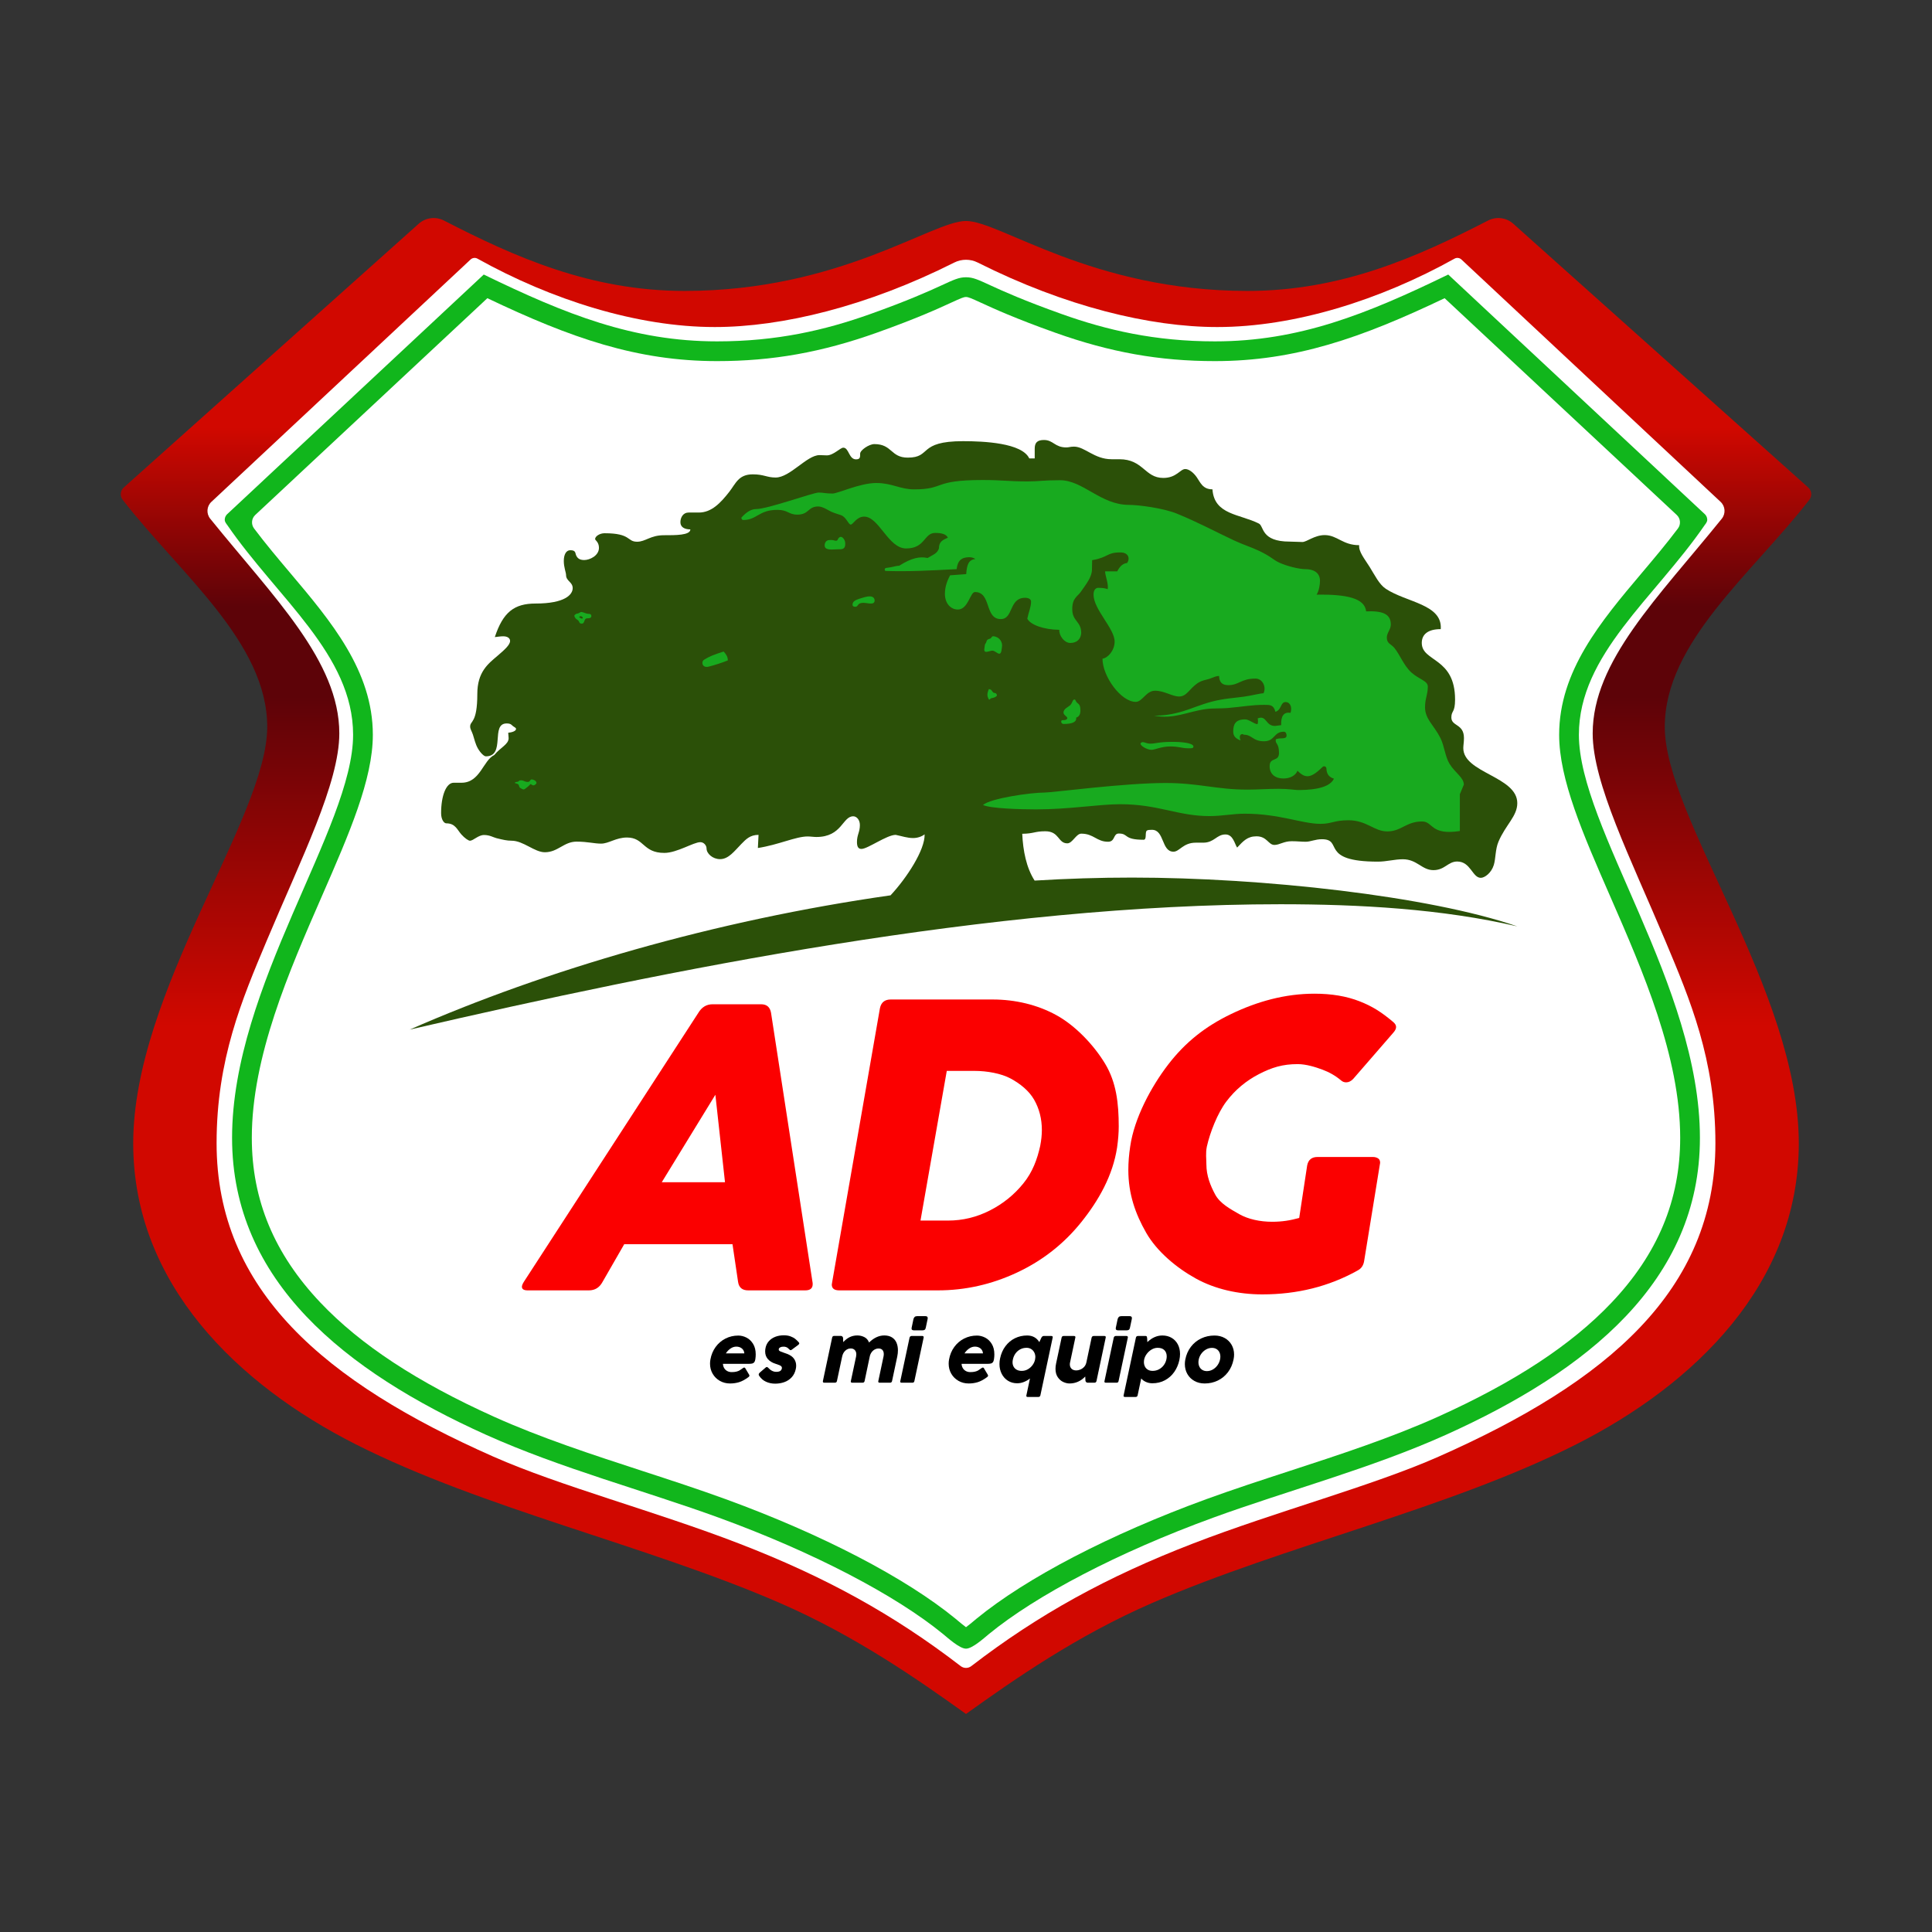 <?xml version="1.0" encoding="utf-8"?>
<!-- Generator: Adobe Illustrator 28.4.0, SVG Export Plug-In . SVG Version: 6.00 Build 0)  -->
<svg version="1.1" id="Capa_1" xmlns="http://www.w3.org/2000/svg" xmlns:xlink="http://www.w3.org/1999/xlink" x="0px" y="0px"
	 viewBox="0 0 800 800" style="enable-background:new 0 0 800 800;" xml:space="preserve">
<rect x="0" y="0" width="800" height="800" fill="#333333" stroke="none"/>
<style type="text/css">
	
		.st0{clip-path:url(#SVGID_00000169528195265632858540000000849244018571292859_);fill:url(#SVGID_00000085246739549157224860000012751480272768659594_);}
	.st1{fill:#FFFFFF;}
	.st2{fill:#11B61C;}
	.st3{fill:#2B5008;}
	.st4{fill:#18AA1F;}
	.st5{fill:#FB0000;}
</style>
<g>
	<g>
		<defs>
			<path id="SVGID_1_" d="M400,91.502c14.173,0,52.127,28.967,116.556,28.967c38.98,0,70.376-14.105,99.621-29.152
				c3.423-1.761,7.578-1.231,10.447,1.336l122.133,109.216c1.46,1.307,1.66,3.521,0.46,5.069
				c-23.759,30.642-59.869,59.058-59.869,94.038c0,37.638,55.492,109.382,55.492,172.478
				c0,58.216-43.3,99.9-92.126,124.597c-52.779,26.698-120.537,41.781-175.524,65.663
				c-31.349,13.613-57.238,31.715-77.191,46c-19.953-14.285-45.843-32.387-77.191-46
				c-54.989-23.882-122.745-38.965-175.523-65.663c-48.827-24.697-92.125-66.381-92.125-124.597
				c0-63.096,55.491-134.841,55.491-172.478c0-34.98-36.109-63.396-59.867-94.038
				c-1.201-1.548-1.002-3.763,0.459-5.069L173.375,92.653c2.869-2.567,7.025-3.097,10.447-1.336
				c29.244,15.048,60.641,29.152,99.621,29.152C347.871,120.469,385.827,91.502,400,91.502"/>
		</defs>
		<clipPath id="SVGID_00000052824563546539757630000016704970291109208240_">
			<use xlink:href="#SVGID_1_"  style="overflow:visible;"/>
		</clipPath>
		
			<linearGradient id="SVGID_00000178903069863771748470000000492364746217141163_" gradientUnits="userSpaceOnUse" x1="400" y1="709.714" x2="400" y2="90.291">
			<stop  offset="0" style="stop-color:#D10800"/>
			<stop  offset="0.46" style="stop-color:#D10800"/>
			<stop  offset="0.68" style="stop-color:#5D0308"/>
			<stop  offset="0.74" style="stop-color:#5D0308"/>
			<stop  offset="0.86" style="stop-color:#D10800"/>
			<stop  offset="1" style="stop-color:#D10800"/>
		</linearGradient>
		
			<rect x="49.583" y="89.555" style="clip-path:url(#SVGID_00000052824563546539757630000016704970291109208240_);fill:url(#SVGID_00000178903069863771748470000000492364746217141163_);" width="700.834" height="620.158"/>
	</g>
	<path class="st1" d="M397.809,689.903c1.29,0.993,3.089,0.995,4.378,0.002
		c27.959-21.503,56.256-37.028,91.627-50.696c34.743-13.427,74.261-23.836,101.853-36.033
		c69.848-30.874,114.646-68.868,114.646-129.799c0-34.755-10.516-59.475-20.717-83.758
		c-14.453-34.398-30.097-65.34-30.097-85.943c0-29.911,27.124-56.277,53.454-88.888
		c1.69-2.096,1.481-5.143-0.485-6.981L605.146,107.458c-0.779-0.728-1.937-0.869-2.867-0.351
		c-30.716,17.124-66.248,28.314-98.238,28.314c-27.872,0-63.098-8.545-99.171-26.701
		c-3.057-1.539-6.677-1.542-9.734-0.003c-36.075,18.157-71.302,26.703-99.176,26.703
		c-31.992,0-67.523-11.19-98.239-28.314c-0.932-0.518-2.09-0.378-2.869,0.351L87.532,207.805
		c-1.966,1.839-2.175,4.886-0.484,6.981c26.329,32.612,53.453,58.979,53.453,88.889
		c0,20.603-15.646,51.545-30.097,85.943c-10.202,24.284-20.717,49.003-20.717,83.758
		c0,60.931,44.799,98.925,114.644,129.799c27.594,12.197,67.111,22.606,101.855,36.033
		C341.555,652.877,369.851,668.4,397.809,689.903"/>
	<path class="st2" d="M400,682.676c2.637,0,7.415-4.352,9.475-6.04c19.519-16.006,53.474-33.828,92.8-48.173
		c30.906-11.272,65.741-20.496,96.544-34.385c58.229-26.253,105.083-63.504,105.083-122.912
		c0-62.963-50.115-128.547-50.115-166.909c0-33.154,31.288-56.553,52.097-86.84c0.276-0.402,1.05-1.22,1.05-2.176
		c0-1.516-1.05-2.381-1.05-2.381l-106.202-99.179c-33.912,16.478-61.924,27.671-96.639,27.671
		c-24.83,0-44.781-4.667-63.388-11.303c-31.356-11.184-33.726-15.241-39.656-15.241
		c-5.93,0-8.3,4.058-39.656,15.241c-18.606,6.636-38.559,11.303-63.388,11.303
		c-34.715,0-62.728-11.193-96.641-27.671L94.115,212.861c0,0-1.052,0.865-1.052,2.381
		c0,0.955,0.775,1.774,1.052,2.176c20.809,30.287,52.096,53.685,52.096,86.84
		c0,38.362-50.116,103.945-50.116,166.909c0,59.408,46.855,96.659,105.084,122.912
		c30.803,13.889,65.638,23.113,96.544,34.385c39.325,14.345,73.281,32.167,92.8,48.173
		C392.584,678.324,397.363,682.676,400,682.676"/>
	<path class="st1" d="M400,673.789c-1.201-0.875-2.624-2.076-3.3-2.645c-0.372-0.314-0.706-0.595-0.992-0.828
		c-20.679-16.957-55.371-35.01-95.183-49.53c-11.188-4.081-23.078-7.96-34.577-11.71
		c-20.662-6.739-42.027-13.71-61.408-22.446c-31.785-14.333-55.275-29.771-71.807-47.199
		c-19.152-20.189-28.462-42.518-28.462-68.263c0-33.655,15.399-68.906,28.983-100.007
		c11.34-25.96,21.132-48.379,21.132-66.903c0-26.465-17.366-47.04-34.162-66.937
		c-5.06-5.995-10.251-12.144-15.019-18.489c-1.294-1.723-1.079-4.133,0.495-5.604l96.109-89.754
		c34.689,16.543,61.978,26.053,95.148,26.053c22.898,0,43.294-3.632,66.133-11.777
		c16.684-5.951,25.446-9.979,30.683-12.387c4.196-1.928,5.273-2.38,6.227-2.38c0.954,0,2.032,0.452,6.226,2.38
		c5.237,2.407,14.001,6.436,30.684,12.387c22.84,8.146,43.236,11.777,66.132,11.777
		c33.171,0,60.46-9.509,95.15-26.053L694.3,213.226c1.572,1.468,1.788,3.886,0.495,5.606
		c-4.768,6.344-9.96,12.495-15.02,18.49c-16.794,19.897-34.163,40.472-34.163,66.936
		c0,18.524,9.795,40.944,21.135,66.903c13.584,31.101,28.983,66.352,28.983,100.007
		c0,25.745-9.31,48.074-28.462,68.263c-16.533,17.428-40.021,32.866-71.807,47.199
		c-19.382,8.736-40.746,15.707-61.41,22.446c-11.498,3.75-23.388,7.63-34.577,11.71
		c-39.812,14.52-74.504,32.573-95.181,49.53c-0.287,0.233-0.621,0.514-0.993,0.828
		C402.624,671.713,401.202,672.914,400,673.789"/>
	<path class="st3" d="M428.41,364.631c-3.433-5.321-4.799-12.381-5.122-19.379c4.835-0.054,5.109-1.043,9.558-1.043
		c5.879,0,5.163,4.999,9.118,4.999c2.142,0,3.625-4.01,5.767-4.01c5.163,0,6.373,3.351,11.095,3.351
		c3.038,0,2.033-3.405,4.449-3.405c4.176,0,1.759,2.581,10.273,2.581c1.483,0,0.373-3.318,1.428-3.845
		c0.439-0.219,0.934-0.275,2.032-0.275c5.219,0,3.846,9.063,8.898,9.063c2.528,0,3.955-3.734,9.228-3.734h3.076
		c4.614,0,5.546-3.406,9.227-3.406c3.186,0,3.79,3.9,4.834,5.438c2.583-2.747,4.284-4.668,8.019-4.668
		c4.394,0,4.889,3.569,7.415,3.569c2.142,0,3.9-1.538,7.142-1.538c2.47,0,3.9,0.22,5.822,0.22
		c2.032,0,3.9-1.044,6.701-1.044c9.064,0-1.208,9.283,23.18,9.283c3.624,0,6.921-0.988,10.326-0.988
		c5.932,0,7.855,4.504,12.669,4.504c4.743,0,6.006-3.57,9.851-3.57c5.603,0,6.262,6.755,9.777,6.755
		c1.593,0,4.371-2.002,5.383-5.328c0.824-2.71,0.581-6.426,1.921-9.612c2.955-7.019,7.801-10.546,7.801-15.983
		c0-11.095-22.356-12.469-22.356-22.794c0-1.154,0.273-2.417,0.273-4.174c0-5.988-5.218-4.78-5.218-8.514
		c0-2.911,1.538-1.867,1.538-7.413c0-17.632-13.786-15.49-13.786-23.454c0-3.515,2.526-5.709,7.854-5.709
		c0.769-10.328-14.226-11.042-22.739-16.699c-2.793-1.855-4.559-5.644-6.701-9.063
		c-2.104-3.357-4.612-6.34-4.341-9.005c-6.864,0-9.061-4.174-14.28-4.174c-4.231,0-7.415,2.857-9.228,2.857
		l-5.273-0.165c-11.974,0-10.571-6.374-12.743-7.47c-7.903-3.992-18.51-3.57-19.224-14.17
		c-4.066,0-4.985-2.841-6.538-5.054c-1.386-1.975-3.245-3.349-4.722-3.349c-2.142,0-3.57,3.68-9.118,3.68
		c-7.691,0-8.239-7.745-18.182-7.745h-3.239c-7.142,0-11.042-5.219-15.544-5.219c-1.483,0-2.087,0.33-3.186,0.33
		c-4.779,0-5.383-3.076-9.228-3.076c-2.856,0-3.845,1.154-3.845,3.626v4.009H426.2
		c-3.019-6.426-18.784-7.141-27.408-7.141c-18.95,0-12.907,6.812-22.905,6.812c-7.141,0-6.372-5.603-13.842-5.603
		c-2.197,0-5.877,2.527-5.877,3.954c0,1.428,0.055,2.362-1.703,2.362c-3.02,0-2.911-4.833-5.272-4.833
		c-1.264,0-4.064,3.185-6.812,3.185l-3.021-0.109c-5.273,0-12.193,9.282-18.181,9.282
		c-3.68,0-4.834-1.318-9.448-1.318c-5.932,0-7.03,3.735-9.722,7.196c-3.645,4.686-7.415,8.623-12.633,8.623
		h-4.285c-2.197,0-3.35,2.033-3.35,4.01s1.647,2.966,4.12,2.965c0,2.473-6.206,2.416-10.986,2.416
		c-5.548,0-7.579,2.692-11.04,2.692c-4.34,0-2.362-3.515-13.513-3.515c-1.977,0-3.9,1.263-3.9,2.416
		c0,0.494,1.593,1.208,1.593,3.624c0,3.241-3.791,5.054-6.097,5.054c-1.971,0-2.768-0.771-3.295-1.812
		c-0.501-0.989-0.055-2.252-2.471-2.252c-1.758,0-2.692,1.868-2.692,4.449c0,2.692,0.934,4.779,0.934,5.822
		c0,2.527,2.747,2.857,2.747,5.436c0,2.637-3.131,6.372-15.38,6.372c-8.843,0-13.457,3.571-16.863,13.895
		c1.098-0.109,2.302-0.33,3.461-0.33c1.757,0,2.856,0.769,2.856,1.923c0,1.658-2.406,3.772-5.327,6.261
		c-3.757,3.203-8.239,6.591-8.239,15.654c0,12.304-2.966,11.04-2.966,13.511c0,1.154,0.685,1.944,1.153,3.406
		c0.581,1.816,1.045,3.937,2.033,5.657c1.116,1.946,2.588,3.296,3.314,3.296c8.331,0,1.794-13.621,8.605-13.621
		c1.923,0,2.041,0.716,2.692,1.154c0.712,0.477,1.209,0.697,1.209,1.099c0,0.988-1.923,1.483-3.241,1.593
		l0.165,2.252c0,2.581-3.351,3.789-5.932,6.976c-4.614,2.142-5.823,11.477-13.567,11.477h-3.24
		c-3.131,0-5.218,5.383-5.218,12.58c0,2.691,1.209,4.23,2.142,4.23c3.735,0,4.472,2.603,6.261,4.613
		c1.351,1.518,2.926,2.582,3.516,2.582c1.483,0,3.406-2.362,5.877-2.362c2.364,0,3.798,0.98,5.163,1.318
		c2.824,0.7,4.356,1.044,6.207,1.044c4.888,0,9.502,4.779,13.787,4.779c5.437,0,7.854-4.394,13.127-4.394
		c4.669,0,7.25,0.823,10.162,0.823c3.185,0,6.151-2.527,10.71-2.527c7.196,0,6.482,6.372,15.489,6.372
		c5.218,0,12.084-4.449,14.886-4.449c1.537,0,2.581,1.428,2.581,2.581c0,2.142,2.527,4.449,5.602,4.449
		c3.561,0,5.98-3.408,8.844-6.316c1.861-1.892,3.557-3.736,7.085-3.736l-0.275,5.439
		c8.569-1.319,15.709-4.779,20.598-4.779c1.152,0,2.526,0.219,3.624,0.219c10.656,0,10.766-8.569,15.27-8.569
		c1.428,0,2.747,1.482,2.747,3.626c0,2.965-1.209,4.009-1.209,7.03c0,2.252,0.769,2.856,1.867,2.856
		c2.582,0,10.491-5.822,14.171-5.822c2.692,0.548,4.778,1.318,7.251,1.318c1.812,0,3.625-0.66,4.723-1.537
		c0.203,6.402-7.395,18.064-14.101,25.256c-72.869,10.389-142.827,30.887-199.103,55.597
		c107.743-24.938,240.887-51.907,360.52-51.907c32.862,0,66.903,1.923,98.102,9.162
		c-36.637-12.623-105.739-20.202-159.511-20.202C455.361,363.383,441.887,363.811,428.41,364.631"/>
	<path class="st4" d="M214.615,324.797L214.615,324.797c0.427,0.405,0.236,1.101,0.795,1.461
		c0.575,0.371,1.121,0.639,1.436,0.639c0.519,0,2.662-1.905,2.77-2.208c0.519,0,0.585,0.498,1.321,0.498
		c0.606,0,1.212-0.758,1.212-0.952c0-0.996-1.451-1.494-1.948-1.494c-0.844,0-0.563,1.04-1.688,1.04
		c-1.321,0-1.645-0.671-2.706-0.671c-1.104,0-0.744,0.319-1.256,0.541c-0.456,0.199-1.342,0.043-1.342,0.541
		C213.209,324.361,214.239,324.439,214.615,324.797 M240.16,255.206L240.16,255.206
		c-0.33,0.115-0.507,0.418-0.105,0.539c0.265,0.08,0.443,0.336,0.727,0.365c0.109,0.011,0.341,0.031,0.425-0.036
		c0.256-0.209,0.028-0.511-0.158-0.674C240.779,255.167,240.504,255.087,240.16,255.206z M243.97,254.203
		L243.97,254.203c0.361,0.017,0.766,0.164,0.853,0.577c0.032,0.148,0.051,0.378,0.022,0.528
		c-0.117,0.62-0.826,0.687-1.331,0.702c-0.351,0.01-0.865,0.032-1.115,0.308
		c-0.207,0.23-0.304,0.566-0.429,0.846c-0.158,0.359-0.258,0.811-0.649,0.987c-0.296,0.134-0.911,0.106-1.157-0.103
		c-0.348-0.296-0.397-0.81-0.722-1.123c-0.292-0.282-0.681-0.455-0.983-0.737
		c-0.154-0.143-0.256-0.362-0.379-0.539c-0.195-0.278-0.378-0.678-0.124-0.996
		c0.119-0.148,0.313-0.255,0.468-0.355c0.096-0.062,0.234-0.172,0.344-0.208c0.111-0.037,0.225-0.003,0.341-0.019
		c0.647-0.089,1.157-0.778,1.833-0.642c0.553,0.111,1.081,0.323,1.595,0.524
		C242.98,254.126,243.495,254.181,243.97,254.203z M299.655,269.786L299.655,269.786
		c-4.069,1.282-6.007,2.066-8.098,3.39c-1.399,0.886-0.744,3.496,1.79,2.888
		c2.353-0.565,5.963-1.759,8.035-2.606C301.35,271.92,300.732,270.987,299.655,269.786z M410.033,264.414
		L410.033,264.414c-0.453,0.228-0.996,0.213-1.325,0.687c-0.251,0.364-0.243,0.839-0.513,1.192
		c-0.429,0.563-0.436,0.967-0.51,1.693c-0.088,0.868-0.572,2.397,1.507,1.801
		c2.201-0.629,2.028-0.438,3.895,0.662c1.681,0.994,1.603-1.454,1.802-2.532c0.35-1.887-0.892-4.138-3.42-4.447
		C410.555,263.359,410.758,264.048,410.033,264.414z M409.541,289.699L409.541,289.699
		c0.412,0.025,0.54-0.498,0.845-0.563c0.919-0.193,1.682-0.264,2.419-1.069c-0.055-1.407-1.171-0.946-1.576-1.351
		c-0.593-0.595-0.562-1.294-1.8-1.351C408.806,287.058,408.517,288.093,409.541,289.699z M341.868,224.427
		L341.868,224.427c-0.417,0.614-0.579,1.677-0.14,2.319c0.885,1.294,4.342,0.617,5.708,0.69
		c2.035,0.11,2.658-0.659,2.552-2.636c-0.077-1.444-1.62-3.592-2.867-1.811
		c-0.347,0.496-0.179,0.753-0.78,0.905c-0.463,0.116-1.058-0.206-1.525-0.246
		C343.767,223.553,342.528,223.451,341.868,224.427z M356.909,247.606L356.909,247.606
		c-1.193,0.37-3.41,0.89-3.787,2.158c-0.26,0.877-0.066,1.402,0.899,1.485
		c1.151,0.1,1.059-0.964,1.986-1.363c1.744-0.722,3.535,0.274,5.242-0.032c1.226-0.218,1.133-1.932,0.289-2.529
		C360.356,246.49,358.154,247.22,356.909,247.606z M443.282,291.865L443.282,291.865
		c-0.71,0.846-2.911,1.511-2.911,3.215c0,1.154,2.071,1.779,1.483,2.554c-0.497,0.655-1.204,0.555-1.976,0.578
		c-0.682,0.019-0.682,1.565,0.575,1.565c3.543,0,5.377-0.783,5.191-2.636c1.317-0.412,1.73-1.566,1.73-2.966
		c0-2.831-1.006-2.614-1.648-3.49c-0.41-0.561-0.419-1.042-0.741-1.042
		C444.106,289.642,444.182,290.796,443.282,291.865z M472.339,307.685L472.339,307.685
		c-0.575,0.99,2.638,2.802,4.449,2.802c1.483,0,4.039-1.401,7.827-1.401c3.297,0,5.11,0.742,6.84,0.742
		c1.236,0,2.835,0.247,2.719-0.742c-0.166-1.401-4.532-1.895-8.57-1.895c-6.013,0-7.003,0.742-9.31,0.742
		C474.317,307.933,473.328,306.697,472.339,307.685z M558.356,339.654c-6.013,0-6.838,1.483-11.617,1.483
		c-7.497,0-17.056-4.203-31.308-4.203c-5.027,0-9.229,0.989-14.665,0.989c-13.018,0-21.093-4.916-36.938-4.916
		c-8.735,0-21.04,2.142-34.826,2.142c-6.426,0-18.674-0.33-21.97-1.812c3.021-2.747,19.664-5.163,25.597-5.163
		c3.129,0,32.886-3.954,49.984-3.954c13.704,0,21.201,2.746,33.889,2.746c4.284,0,8.158-0.33,12.935-0.33
		c4.398,0,6.756,0.494,7.827,0.494c3.462,0,13.019-0.083,15.079-4.697c-2.302-0.745-3.006-2.147-3.109-4.242
		c-0.017-0.364-0.247-0.684-0.585-0.818c-0.34-0.133-0.725-0.055-0.988,0.198
		c-4.776,4.65-7.046,4.993-10.398,1.566c-0.824,2.06-3.131,3.213-5.766,3.213c-3.791,0-5.768-2.059-5.768-5.108
		c0-3.872,3.872-1.648,3.872-5.438c0-4.368-1.648-3.543-1.318-5.685c1.895-0.824,4.449,0.247,4.449-1.565
		c0-0.643-0.247-1.566-1.155-1.566c-4.2,0-3.625,3.955-8.155,3.955c-4.779,0-4.861-2.719-8.405-2.719
		c-0.617-0.618-2.389-0.165-1.318,2.389c-1.878-0.761-3.05-1.648-3.05-3.707c0-3.049,0.989-5.026,4.944-5.026
		c1.649,0,3.79,1.978,5.109,1.978c0.412-0.989,0.081-2.39,0.081-2.39c3.79-1.483,3.131,3.131,7.168,3.131
		l2.554-0.33c-0.139-3.828,1.07-5.521,3.874-5.109c0.74-2.224-0.084-4.449-2.06-4.449
		c-2.143,0-1.565,3.214-4.203,4.037c-0.74-2.966-2.307-2.883-4.614-2.883c-5.189,0-8.437,0.718-15.159,1.318
		c-2.696,0.24-6.099,0.032-8.898,0.412c-7.829,1.062-13.349,4.367-21.67,2.718
		c3.891,0.089,7.901-0.532,12.11-1.812c3.639-1.105,7.375-2.781,11.864-3.955
		c5.139-1.343,9.217-1.495,13.266-2.06c3.422-0.477,7.15-1.475,8.158-1.401c1.295-2.541-0.331-6.097-3.297-6.097
		c-6.013,0-6.838,2.719-11.287,2.719c-2.554,0-3.709-1.236-3.791-3.79c-1.42,0-2.326,0.592-3.955,1.154
		c-1.561,0.538-3.192,0.556-5.189,1.978c-3.19,2.268-4.286,5.355-7.416,5.355c-2.884,0-6.097-2.389-9.971-2.389
		c-3.706,0-5.189,4.614-7.99,4.614c-6.097,0-13.759-10.546-13.759-17.88c2.305-0.329,5.024-3.46,5.024-7.084
		c0-5.439-8.733-13.266-8.733-19.445c0-2.224,1.153-2.802,1.895-2.802c1.153,0,2.879,0.053,3.955,0.577
		c0.448-2.178-0.989-5.356-1.071-7.416h5.025c1.396-2.637,2.691-3.271,4.121-3.46
		c1.318-2.06,0.412-4.367-2.801-4.367c-5.85,0-4.698,1.978-11.7,3.213l-0.082,3.873
		c0,3.011-2.219,5.798-4.614,9.227c-1.405,2.013-3.543,2.554-3.543,7.168c0,5.109,3.708,4.944,3.708,9.887
		c-0.13,2.281-1.567,4.12-4.533,4.12c-2.389,0-4.695-2.966-4.531-5.438c-6.426-0.082-11.946-2.06-13.265-4.614
		c0.577-2.801,1.566-4.779,1.566-7.085c0-0.742-0.659-1.566-2.472-1.566c-6.756,0-4.78,8.816-10.051,8.816
		c-6.84,0-3.79-11.204-10.711-11.204c-1.977,0-2.8,7.25-7.085,7.25c-2.801,0-5.355-2.388-5.355-6.51
		c0-3.295,1.236-5.932,2.142-7.661l6.674-0.495c0.298-4.162,1.079-5.913,3.79-6.261
		c-0.659-0.494-1.713-0.742-2.472-0.742c-3.295,0-4.886,1.446-5.273,4.944
		c-11.804,0.607-19.756,1.045-29.414,0.741c-0.412-0.013-0.657-1.136,0.247-1.236
		c2.967-0.329,3.873-0.906,5.356-0.906c5.345-3.381,8.665-3.894,11.781-3.214c2.307-1.4,3.955-1.812,4.697-3.954
		c0.032-2.719,1.286-3.404,3.707-4.449c-0.659-1.4-2.389-1.978-5.273-1.978c-4.695,0-4.037,6.427-12.029,6.427
		c-7.416,0-11.206-13.183-17.384-13.183c-3.131,0-4.615,3.296-5.52,3.296c-0.907,0-1.649-2.472-3.461-3.625
		c-0.557-0.355-2.181-0.714-4.12-1.483c-1.767-0.701-3.873-2.389-5.932-2.389c-4.285,0-3.708,3.377-8.651,3.377
		c-3.625,0-3.791-1.976-8.239-1.976c-7.745,0-8.404,4.202-14.171,4.202c-0.527,0-0.895-0.813-0.659-1.072
		c1.649-1.812,3.708-3.46,6.015-3.46c4.861,0,23.564-6.838,25.953-6.838c1.903,0,2.801,0.412,5.685,0.412
		c2.225,0,11.37-4.367,18.125-4.367c6.509,0,9.888,2.637,15.654,2.637c13.018,0,7.498-3.873,28.343-3.873
		c8.402,0,10.298,0.577,18.702,0.577c4.78,0,6.263-0.494,13.347-0.494c9.641,0,16.809,10.216,28.589,10.216
		c4.056,0,14.278,1.344,19.857,3.626c9.033,3.691,15.913,7.476,23.728,11.122
		c3.857,1.799,7.011,2.712,10.465,4.366c4.935,2.366,5.557,3.573,8.155,4.779c3.238,1.502,8.266,2.719,10.877,2.719
		c2.966,0,6.014,1.154,6.014,4.861c0,1.648-0.412,4.12-1.4,5.685c12.523-0.165,19.938,1.483,20.515,6.921
		c6.673-0.247,10.216,0.988,10.216,5.438c0,2.143-1.648,3.377-1.648,5.438c0,2.554,1.766,2.612,3.131,4.284
		c2.279,2.792,3.926,7.345,7.003,10.135c3.158,2.863,6.838,3.461,6.838,5.85c0,3.46-1.153,4.861-1.153,8.569
		c0,4.942,3.688,7.419,6.344,12.687c1.68,3.334,1.946,7.687,3.79,10.712c2.303,3.777,5.932,5.695,5.932,8.652
		l-1.649,3.954v15.242c-12.276,1.896-10.949-3.954-15.654-3.954c-6.591,0-8.568,4.12-14.418,4.12
		C568.984,344.268,565.936,339.654,558.356,339.654z"/>
	<path d="M302.497,558.391L302.497,558.391c-0.763,0.52-1.408,1.191-1.934,2.013h7.658
		c-0.084-0.885-0.436-1.572-1.058-2.062c-0.621-0.488-1.38-0.733-2.274-0.733
		C304.058,557.609,303.26,557.869,302.497,558.391 M308.174,566.277c0.178,0,0.309,0.074,0.394,0.222l1.611,2.7
		c0.095,0.158,0.143,0.305,0.143,0.442c0,0.2-0.132,0.395-0.395,0.585c-1.411,1.042-2.705,1.741-3.878,2.1
		c-1.173,0.357-2.428,0.537-3.766,0.537c-1.537,0-2.937-0.359-4.201-1.075c-1.263-0.716-2.258-1.698-2.983-2.945
		c-0.727-1.248-1.09-2.64-1.09-4.178c0-0.589,0.052-1.162,0.158-1.72c0.348-1.958,1.066-3.687,2.155-5.188
		c1.09-1.5,2.451-2.664,4.083-3.49c1.632-0.826,3.4-1.24,5.307-1.24c1.157,0,2.288,0.283,3.395,0.846
		c1.106,0.564,2.019,1.431,2.74,2.605c0.72,1.173,1.081,2.624,1.081,4.351c0,0.653-0.053,1.318-0.158,1.99
		c-0.085,0.548-0.227,0.955-0.428,1.224c-0.199,0.268-0.471,0.45-0.812,0.545
		c-0.343,0.093-0.814,0.142-1.414,0.142h-10.77c0.042,0.684,0.222,1.284,0.536,1.8
		c0.316,0.515,0.74,0.915,1.272,1.2c0.532,0.283,1.134,0.426,1.808,0.426c0.748,0,1.385-0.063,1.91-0.19
		c0.526-0.125,0.954-0.281,1.279-0.465c0.326-0.184,0.684-0.423,1.075-0.718c0.23-0.169,0.404-0.29,0.52-0.365
		C307.884,566.327,308.026,566.277,308.174,566.277z"/>
	<path d="M314.167,569.152c0-0.273,0.153-0.541,0.459-0.805l2.464-2.115c0.158-0.127,0.305-0.19,0.442-0.19
		c0.159,0,0.332,0.095,0.521,0.285c1.042,1.147,2.158,1.72,3.347,1.72c0.748,0,1.302-0.118,1.659-0.355
		c0.358-0.237,0.584-0.566,0.679-0.987c0.02-0.146,0.031-0.247,0.031-0.3c0-0.232-0.073-0.435-0.221-0.608
		c-0.147-0.175-0.406-0.342-0.773-0.505c-0.369-0.163-0.896-0.351-1.58-0.56
		c-1.39-0.433-2.463-1.08-3.222-1.944c-0.758-0.862-1.137-1.926-1.137-3.189c0-0.526,0.057-1.042,0.172-1.547
		c0.222-1.031,0.677-1.935,1.366-2.71c0.69-0.773,1.566-1.371,2.629-1.793c1.063-0.419,2.253-0.63,3.569-0.63
		c1.053,0,1.977,0.146,2.772,0.442c0.795,0.294,1.442,0.644,1.942,1.05c0.5,0.405,0.982,0.866,1.445,1.381
		c0.147,0.169,0.222,0.327,0.222,0.474c0,0.211-0.164,0.437-0.489,0.68l-2.559,1.895
		c-0.2,0.158-0.379,0.235-0.536,0.235c-0.138,0-0.29-0.083-0.459-0.252c-0.284-0.283-0.519-0.499-0.703-0.648
		c-0.184-0.146-0.421-0.275-0.71-0.385c-0.29-0.113-0.64-0.167-1.05-0.167c-0.569,0-1.022,0.089-1.359,0.27
		c-0.337,0.178-0.536,0.398-0.6,0.662c-0.021,0.125-0.032,0.211-0.032,0.252c0,0.19,0.069,0.348,0.206,0.473
		c0.137,0.127,0.338,0.248,0.607,0.365c0.269,0.116,0.692,0.273,1.271,0.472c0.474,0.158,0.921,0.318,1.343,0.475
		c1.347,0.514,2.316,1.196,2.905,2.045c0.59,0.847,0.884,1.793,0.884,2.833c0,0.475-0.058,0.97-0.174,1.485
		c-0.295,1.348-0.863,2.473-1.705,3.373c-0.842,0.9-1.853,1.561-3.032,1.98
		c-1.179,0.422-2.442,0.632-3.79,0.632c-1.358,0-2.615-0.264-3.774-0.79c-1.158-0.526-2.095-1.331-2.811-2.415
		C314.241,569.537,314.167,569.341,314.167,569.152"/>
	<path d="M354.581,560.799c0-0.737-0.209-1.327-0.623-1.77c-0.416-0.44-0.977-0.662-1.683-0.662
		c-0.853,0-1.606,0.305-2.257,0.915c-0.653,0.612-1.084,1.417-1.295,2.417l-2.163,10.138
		c-0.042,0.241-0.14,0.422-0.291,0.537c-0.153,0.116-0.345,0.173-0.578,0.173h-4.374
		c-0.39,0-0.584-0.164-0.584-0.49v-0.063c0-0.063,0.005-0.116,0.015-0.158l3.821-17.956
		c0.095-0.473,0.38-0.71,0.854-0.71h2.764c0.241,0,0.449,0.087,0.623,0.26c0.175,0.175,0.272,0.376,0.293,0.607
		l0.063,1.708c0.894-0.969,1.816-1.673,2.763-2.11c0.947-0.436,1.975-0.655,3.08-0.655
		c1.02,0,1.984,0.226,2.89,0.68c0.905,0.452,1.557,1.2,1.958,2.242c2-1.948,4.101-2.922,6.301-2.922
		c1.253,0,2.303,0.26,3.151,0.783c0.847,0.52,1.476,1.245,1.887,2.17c0.411,0.927,0.616,1.996,0.616,3.206
		c0,0.832-0.095,1.707-0.284,2.622l-2.148,10.091c-0.095,0.463-0.379,0.695-0.853,0.695h-4.28
		c-0.389,0-0.584-0.164-0.584-0.49c0-0.03,0.01-0.099,0.031-0.205l2.148-10.138
		c0.073-0.336,0.11-0.68,0.11-1.027c0-0.716-0.185-1.278-0.553-1.688c-0.368-0.41-0.9-0.617-1.595-0.617
		c-0.568,0-1.108,0.14-1.618,0.419c-0.511,0.28-0.945,0.671-1.303,1.176c-0.358,0.507-0.606,1.084-0.742,1.737
		l-2.131,10.138c-0.095,0.463-0.374,0.695-0.837,0.695h-4.296c-0.389,0-0.584-0.164-0.584-0.49
		c0-0.03,0.01-0.099,0.031-0.205l2.164-10.153C354.549,561.381,354.581,561.084,354.581,560.799"/>
	<path d="M378.727,545.33L378.727,545.33c0.236-0.226,0.577-0.34,1.018-0.34h3.475
		c0.621,0,0.932,0.273,0.932,0.821c0,0.085-0.021,0.233-0.063,0.442l-0.742,3.505
		c-0.084,0.423-0.234,0.712-0.45,0.87c-0.217,0.158-0.524,0.238-0.924,0.238h-3.475
		c-0.337,0-0.594-0.055-0.773-0.168c-0.179-0.11-0.268-0.301-0.268-0.575c0-0.148,0.01-0.264,0.032-0.348l0.742-3.522
		C378.323,545.864,378.489,545.556,378.727,545.33 M376.949,553.376c0.159-0.116,0.321-0.173,0.49-0.173h4.5
		c0.169,0,0.3,0.046,0.395,0.141c0.095,0.095,0.142,0.217,0.142,0.365c0,0.072-0.006,0.125-0.016,0.158
		l-3.837,18.018c-0.095,0.443-0.359,0.663-0.79,0.663h-4.502c-0.379,0-0.568-0.152-0.568-0.458
		c0-0.032,0.011-0.1,0.032-0.205l3.838-18.018C376.686,553.655,376.792,553.492,376.949,553.376z"/>
	<path d="M401.31,558.391L401.31,558.391c-0.763,0.52-1.407,1.191-1.934,2.013h7.659
		c-0.086-0.885-0.437-1.572-1.058-2.062c-0.621-0.488-1.381-0.733-2.275-0.733
		C402.871,557.609,402.073,557.869,401.31,558.391 M406.988,566.277c0.178,0,0.309,0.074,0.395,0.222l1.61,2.7
		c0.096,0.158,0.143,0.305,0.143,0.442c0,0.2-0.131,0.395-0.395,0.585c-1.411,1.042-2.702,1.741-3.878,2.1
		c-1.173,0.357-2.428,0.537-3.764,0.537c-1.537,0-2.938-0.359-4.201-1.075c-1.263-0.716-2.259-1.698-2.985-2.945
		c-0.726-1.248-1.089-2.64-1.089-4.178c0-0.589,0.052-1.162,0.158-1.72c0.347-1.958,1.066-3.687,2.155-5.188
		c1.09-1.5,2.451-2.664,4.083-3.49c1.632-0.826,3.399-1.24,5.306-1.24c1.159,0,2.29,0.283,3.395,0.846
		c1.105,0.564,2.018,1.431,2.74,2.605c0.72,1.173,1.081,2.624,1.081,4.351c0,0.653-0.053,1.318-0.158,1.99
		c-0.083,0.548-0.225,0.955-0.425,1.224c-0.201,0.268-0.471,0.45-0.815,0.545
		c-0.342,0.093-0.812,0.142-1.413,0.142h-10.77c0.043,0.684,0.222,1.284,0.537,1.8
		c0.316,0.515,0.74,0.915,1.272,1.2c0.53,0.283,1.134,0.426,1.808,0.426c0.746,0,1.382-0.063,1.91-0.19
		c0.526-0.125,0.953-0.281,1.28-0.465c0.325-0.184,0.683-0.423,1.073-0.718c0.232-0.169,0.405-0.29,0.522-0.365
		C406.699,566.327,406.839,566.277,406.988,566.277z"/>
	<path d="M428.718,561.936L428.718,561.936c0-0.685-0.146-1.319-0.44-1.904c-0.296-0.583-0.716-1.052-1.264-1.405
		c-0.547-0.352-1.189-0.528-1.926-0.528c-0.98,0-1.863,0.213-2.653,0.64c-0.79,0.426-1.443,1.001-1.96,1.728
		c-0.515,0.727-0.867,1.542-1.058,2.448c-0.095,0.412-0.142,0.801-0.142,1.17c0,0.695,0.154,1.312,0.459,1.855
		c0.304,0.542,0.741,0.963,1.31,1.263c0.568,0.3,1.248,0.45,2.038,0.45c0.916,0,1.762-0.224,2.543-0.67
		c0.779-0.448,1.428-1.033,1.95-1.753c0.52-0.721,0.866-1.494,1.033-2.314
		C428.682,562.525,428.718,562.198,428.718,561.936 M429.95,578.452h-4.406c-0.38,0-0.568-0.152-0.568-0.458
		c0-0.041,0.01-0.115,0.03-0.22l1.485-6.98c-0.769,0.611-1.61,1.096-2.527,1.452
		c-0.915,0.359-1.842,0.537-2.778,0.537c-1.432,0-2.704-0.351-3.815-1.05c-1.111-0.701-1.973-1.656-2.588-2.866
		c-0.617-1.211-0.925-2.559-0.925-4.044c0-0.788,0.084-1.568,0.252-2.336c0.411-1.948,1.153-3.638,2.226-5.07
		c1.075-1.431,2.385-2.525,3.933-3.284c1.548-0.758,3.228-1.136,5.038-1.136c2.242,0,3.926,0.915,5.054,2.748
		l0.6-1.295c0.021-0.042,0.086-0.184,0.198-0.427c0.11-0.243,0.248-0.439,0.417-0.593
		c0.167-0.152,0.348-0.228,0.537-0.228h3.206c0.19,0,0.336,0.038,0.443,0.118
		c0.104,0.078,0.157,0.197,0.157,0.355c0,0.033-0.011,0.101-0.032,0.205l-5.085,23.894
		C430.698,578.227,430.414,578.452,429.95,578.452z"/>
	<path d="M452.9,553.203h4.39c0.389,0,0.583,0.158,0.583,0.473c0,0.033-0.009,0.11-0.03,0.238l-3.808,17.923
		c-0.104,0.473-0.389,0.711-0.852,0.711h-2.811c-0.243,0-0.45-0.088-0.625-0.26c-0.173-0.175-0.27-0.377-0.291-0.608
		l-0.079-1.69c-1.842,1.916-4.017,2.875-6.521,2.875c-0.843,0-1.711-0.209-2.607-0.625
		c-0.895-0.416-1.65-1.083-2.265-1.998c-0.617-0.915-0.924-2.073-0.924-3.474c0-0.695,0.085-1.43,0.252-2.21
		l2.275-10.661c0.095-0.461,0.374-0.693,0.837-0.693h4.295c0.389,0,0.583,0.162,0.583,0.488
		c0,0.032-0.009,0.1-0.03,0.205l-2.18,10.25c-0.062,0.262-0.095,0.531-0.095,0.805
		c0,0.737,0.231,1.34,0.695,1.808c0.464,0.469,1.132,0.702,2.005,0.702c0.433,0,0.934-0.102,1.51-0.307
		c0.573-0.204,1.113-0.558,1.617-1.057c0.506-0.499,0.847-1.16,1.028-1.982l2.163-10.201
		C452.131,553.438,452.425,553.203,452.9,553.203"/>
	<path d="M463.277,545.33L463.277,545.33c0.237-0.226,0.577-0.34,1.02-0.34h3.473
		c0.621,0,0.932,0.273,0.932,0.821c0,0.085-0.02,0.233-0.062,0.442l-0.742,3.505
		c-0.086,0.423-0.235,0.712-0.45,0.87c-0.216,0.158-0.524,0.238-0.925,0.238h-3.472
		c-0.339,0-0.596-0.055-0.775-0.168c-0.178-0.11-0.268-0.301-0.268-0.575c0-0.148,0.009-0.264,0.03-0.348
		l0.742-3.522C462.874,545.864,463.04,545.556,463.277,545.33 M461.502,553.376c0.158-0.116,0.321-0.173,0.488-0.173
		h4.502c0.167,0,0.3,0.046,0.393,0.141c0.095,0.095,0.143,0.217,0.143,0.365c0,0.072-0.004,0.125-0.015,0.158
		l-3.837,18.018c-0.095,0.443-0.357,0.663-0.79,0.663h-4.5c-0.38,0-0.568-0.152-0.568-0.458
		c0-0.032,0.009-0.1,0.03-0.205l3.837-18.018C461.238,553.655,461.344,553.492,461.502,553.376z"/>
	<path d="M473.671,564.004L473.671,564.004c0,0.674,0.137,1.287,0.41,1.84c0.273,0.553,0.682,0.992,1.225,1.318
		c0.541,0.327,1.201,0.49,1.98,0.49c0.926,0,1.787-0.207,2.582-0.623c0.796-0.416,1.462-0.982,1.998-1.699
		c0.537-0.714,0.906-1.521,1.105-2.415c0.095-0.431,0.143-0.847,0.143-1.248c0-1.073-0.319-1.937-0.955-2.59
		c-0.636-0.652-1.57-0.978-2.803-0.978c-0.853,0-1.677,0.232-2.47,0.693c-0.796,0.463-1.47,1.067-2.022,1.81
		c-0.553,0.743-0.913,1.514-1.083,2.313C473.708,563.252,473.671,563.615,473.671,564.004 M471.209,553.203h3.205
		c0.241,0,0.397,0.089,0.466,0.268c0.068,0.178,0.108,0.369,0.119,0.568c0.01,0.201,0.021,0.339,0.031,0.412
		l0.062,1.295c1.907-1.833,3.98-2.748,6.223-2.748c1.432,0,2.702,0.321,3.807,0.963
		c1.105,0.642,1.966,1.542,2.581,2.7c0.617,1.159,0.925,2.495,0.925,4.01c0,0.801-0.095,1.643-0.285,2.527
		c-0.401,1.842-1.111,3.486-2.132,4.935c-1.021,1.447-2.305,2.584-3.853,3.411
		c-1.547,0.826-3.279,1.24-5.196,1.24c-0.937,0-1.819-0.184-2.645-0.552c-0.826-0.369-1.483-0.847-1.965-1.437
		l-1.485,6.98c-0.096,0.452-0.369,0.678-0.822,0.678h-4.406c-0.19,0-0.336-0.038-0.442-0.118
		c-0.105-0.078-0.158-0.197-0.158-0.355c0-0.033,0.011-0.1,0.032-0.205l5.085-23.894
		C470.461,553.429,470.745,553.203,471.209,553.203z"/>
	<path d="M496.245,564.067L496.245,564.067c0,0.695,0.139,1.321,0.418,1.879c0.279,0.558,0.683,0.997,1.215,1.318
		c0.532,0.323,1.163,0.482,1.888,0.482c0.864,0,1.677-0.222,2.44-0.662c0.763-0.443,1.407-1.033,1.935-1.77
		c0.526-0.737,0.877-1.531,1.058-2.385c0.084-0.419,0.127-0.805,0.127-1.153c0-0.693-0.138-1.318-0.412-1.87
		c-0.274-0.553-0.674-0.988-1.2-1.303c-0.526-0.317-1.153-0.475-1.878-0.475c-0.854,0-1.663,0.221-2.432,0.655
		c-0.769,0.438-1.423,1.021-1.958,1.752c-0.537,0.733-0.896,1.531-1.075,2.393
		C496.287,563.351,496.245,563.731,496.245,564.067 M493.111,557.694c1.141-1.498,2.56-2.655,4.255-3.465
		c1.696-0.811,3.538-1.215,5.528-1.215c1.578,0,2.985,0.342,4.215,1.025c1.232,0.686,2.189,1.628,2.875,2.828
		c0.683,1.2,1.025,2.548,1.025,4.042c0,0.633-0.074,1.305-0.221,2.021c-0.41,2.022-1.184,3.781-2.322,5.276
		c-1.135,1.494-2.537,2.645-4.2,3.45c-1.663,0.805-3.473,1.21-5.431,1.21c-1.591,0-3.01-0.347-4.257-1.045
		c-1.248-0.693-2.218-1.652-2.913-2.873c-0.695-1.221-1.042-2.59-1.042-4.106c0-0.632,0.062-1.268,0.19-1.912
		C491.202,560.941,491.967,559.196,493.111,557.694z"/>
	<path class="st5" d="M300.208,489.538L300.208,489.538l-3.987-36.223l-22.197,36.223H300.208z M295.058,415.846h20.109
		c2.339,0,3.708,1.192,4.107,3.574l17.156,111.406c0.056,0.223,0.085,0.528,0.085,0.915
		c0,1.716-1.027,2.575-3.081,2.575h-23.617c-2.453,0-3.851-1.164-4.192-3.49l-2.311-15.618h-44.839l-8.984,15.618
		c-1.256,2.326-3.139,3.49-5.649,3.49h-25.328c-1.598,0-2.397-0.497-2.397-1.496c0-0.498,0.257-1.163,0.77-1.994
		l72.266-111.406C290.579,417.038,292.547,415.846,295.058,415.846z"/>
	<path class="st5" d="M431.412,467.942L431.412,467.942c0-4.65-1.071-8.847-3.209-12.586
		c-2.14-3.739-5.824-6.659-9.73-8.765c-3.908-2.104-9.777-3.156-14.967-3.156h-11.466l-10.883,61.975h11.466
		c5.99,0,11.722-1.383,17.198-4.153c5.476-2.77,10.127-6.523,13.949-11.258
		c3.82-4.734,5.7-9.899,6.955-15.493C431.183,472.125,431.412,469.938,431.412,467.942 M368.817,413.87h42.255
		c9.299,0,18.542,2.174,26.416,6.523c7.872,4.348,15.451,12.348,20.101,20.046c4.649,7.7,5.655,16.367,5.655,26.003
		c0,2.604-0.228,5.513-0.683,8.723c-1.77,11.576-7.58,21.864-14.796,30.865
		c-7.218,9.001-16.087,15.964-26.613,20.893c-10.525,4.93-21.463,7.394-32.815,7.394h-40.833
		c-2.054,0-3.081-0.801-3.081-2.409c0-0.165,0.056-0.526,0.171-1.081l19.774-113.385
		C364.88,415.062,366.363,413.87,368.817,413.87z"/>
	<path class="st5" d="M537.971,504.33l3.302-21.759c0.456-2.326,1.884-3.49,4.28-3.49h22.933
		c0.798,0,1.496,0.18,2.096,0.541c0.598,0.359,0.898,0.982,0.898,1.869c0,0.165-0.057,0.526-0.171,1.08
		l-6.495,39.865c-0.172,0.831-0.471,1.551-0.9,2.161c-0.427,0.61-1.069,1.135-1.924,1.578
		c-11.754,6.536-24.844,9.804-39.278,9.804c-9.983,0-19.6-2.188-27.528-6.562
		c-7.929-4.375-16.111-11.141-20.588-18.979c-4.481-7.837-7.377-16.053-7.377-25.967
		c0-3.158,0.256-6.397,0.769-9.72c1.654-11.685,8.67-24.777,15.771-33.997
		c7.102-9.223,15.356-15.749,26.083-20.901c10.723-5.15,22.219-8.386,34.484-8.386
		c7.073,0,13.292,1.054,18.655,3.158c5.362,2.106,9.122,4.52,13.913,8.562c0.799,0.665,1.198,1.358,1.198,2.078
		c0,0.72-0.399,1.523-1.198,2.41l-16.575,19.097c-0.913,0.942-1.882,1.411-2.909,1.411
		c-0.8,0-1.511-0.276-2.138-0.83c-2.226-1.882-4.793-3.365-7.702-4.446c-2.911-1.08-6.763-2.278-10.244-2.278
		c-6.219,0-10.691,1.384-16.051,4.152c-5.365,2.77-9.855,6.551-13.478,11.342
		c-3.623,4.791-6.749,12.759-8.061,18.628c-0.572,2.77-0.197,5.234-0.197,7.394c0,4.652,1.657,8.82,3.655,12.504
		c1.995,3.684,6.166,5.932,9.874,8.064c3.708,2.133,8.705,3.198,13.666,3.198
		C530.843,505.91,534.149,505.384,537.971,504.33"/>
</g>
</svg>
